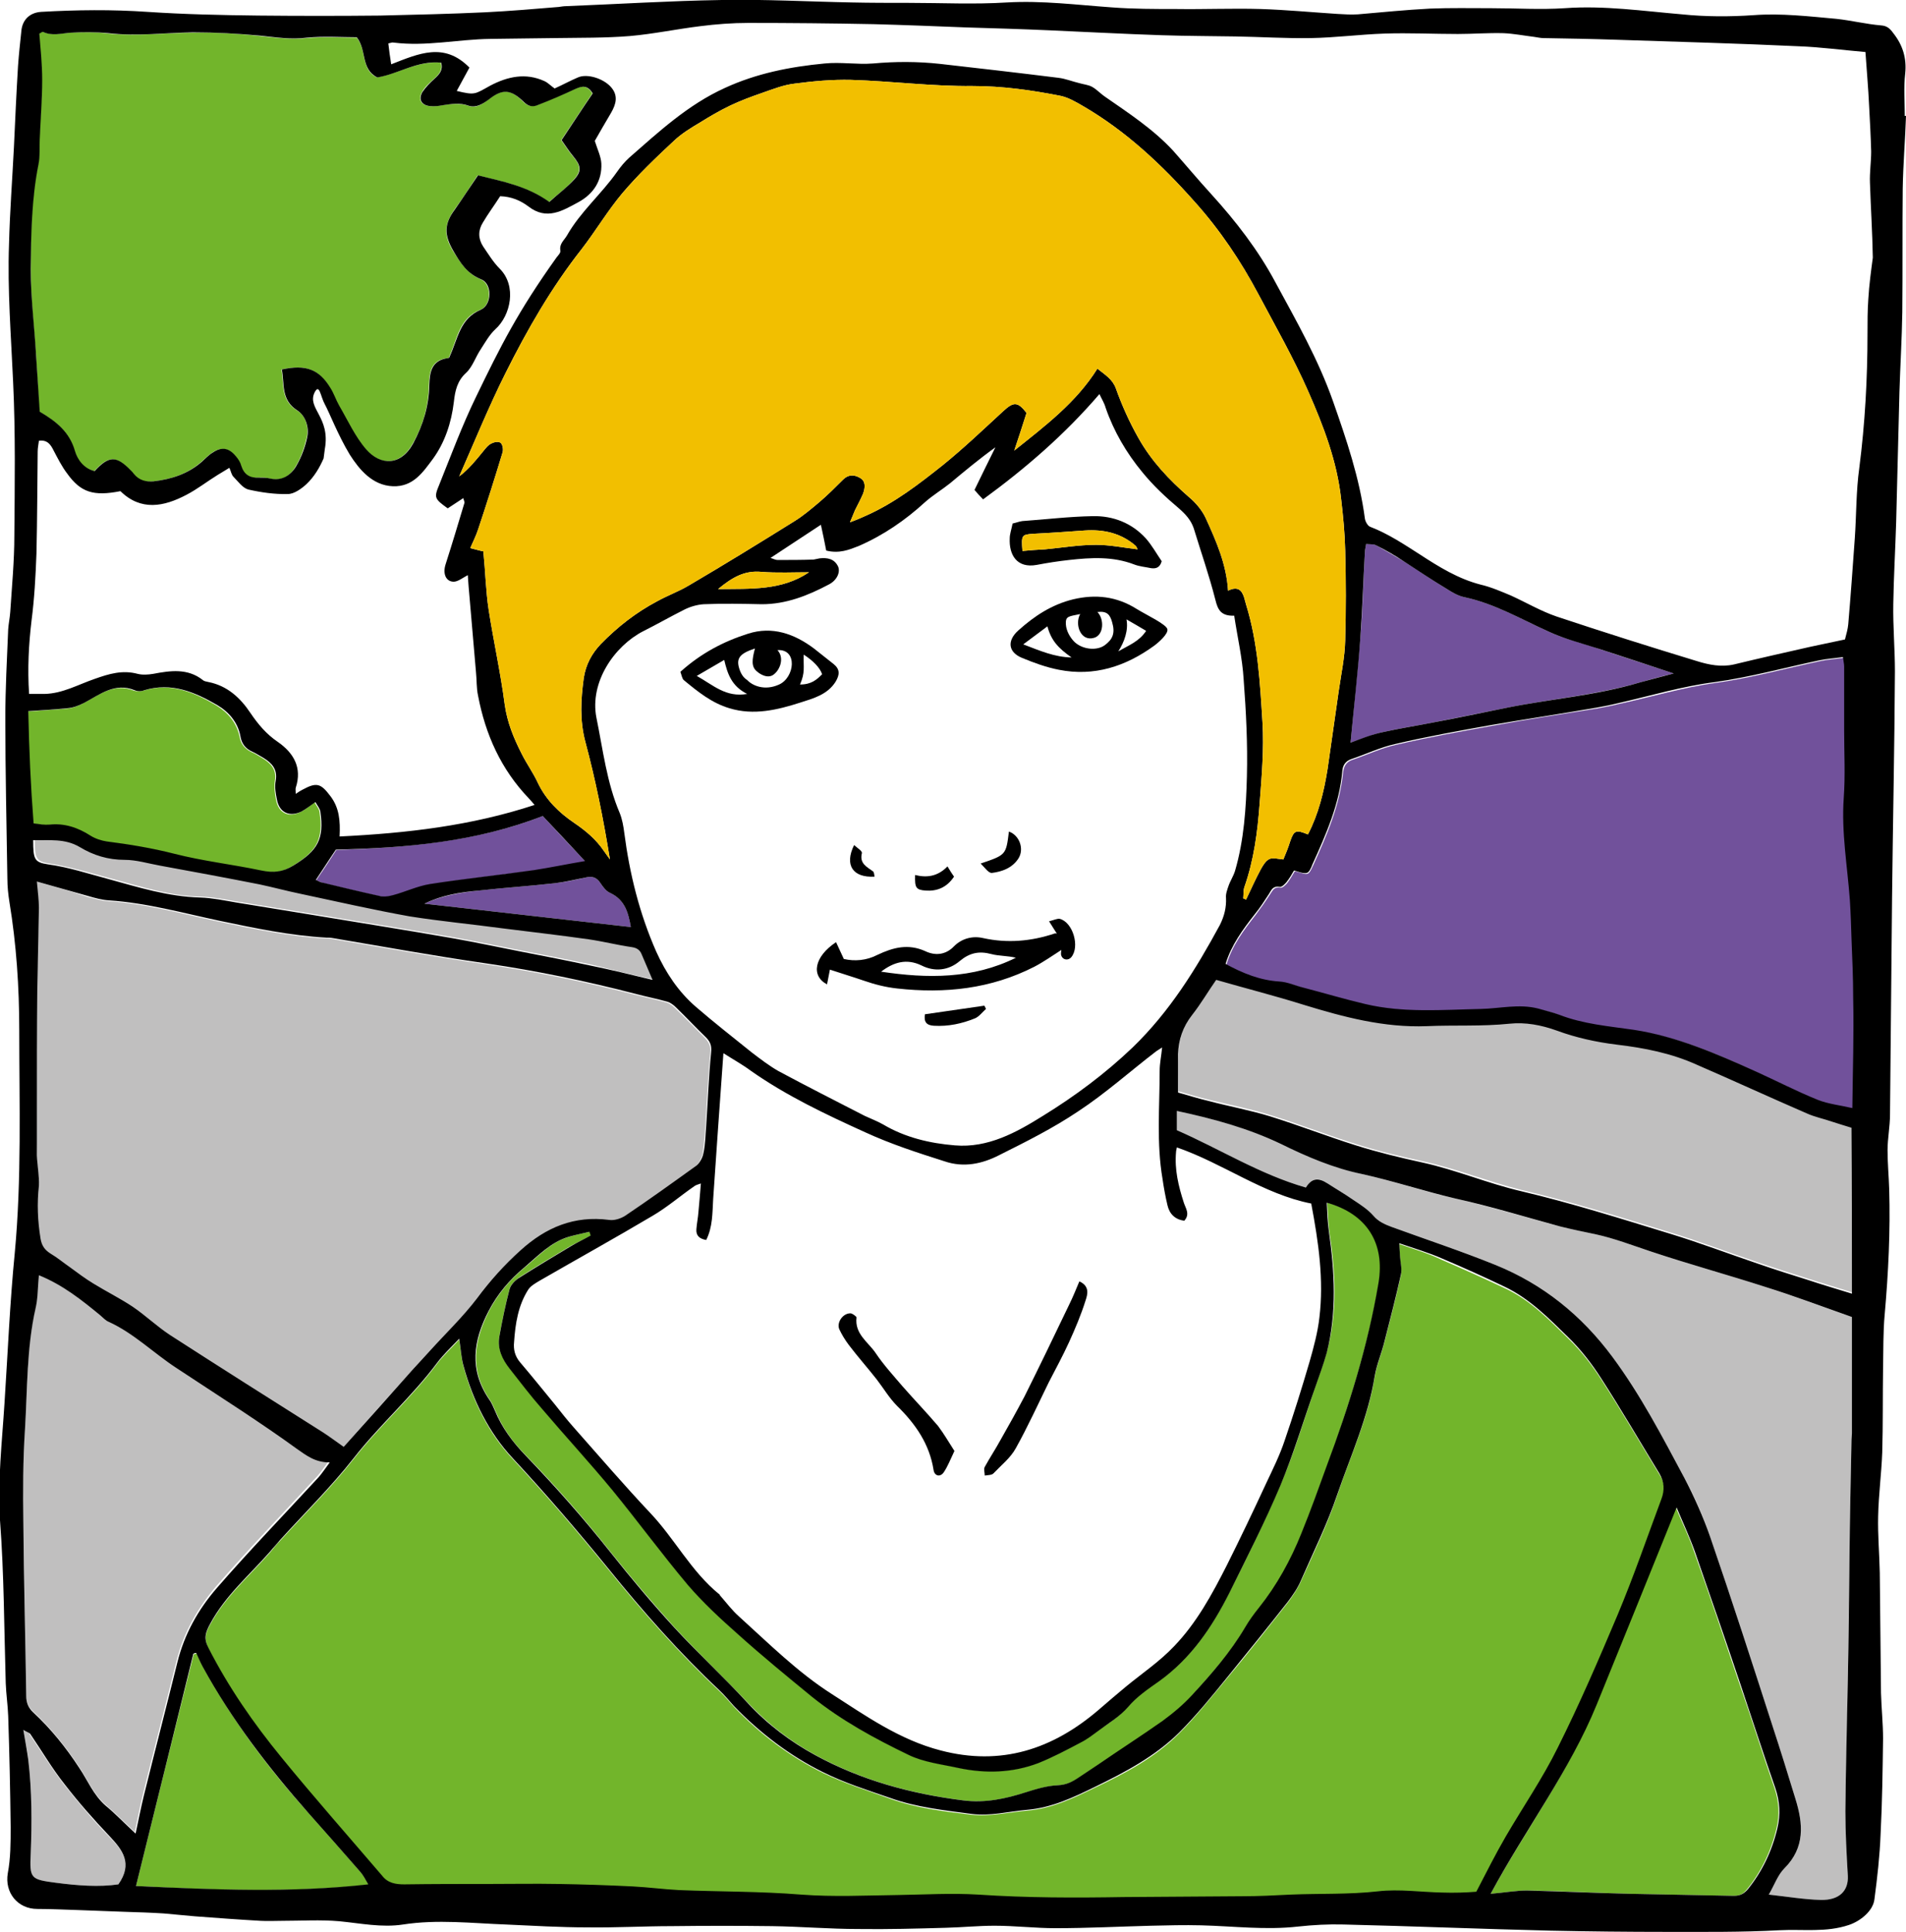 <?xml version="1.0" encoding="utf-8"?>
<!-- Generator: Adobe Illustrator 19.1.0, SVG Export Plug-In . SVG Version: 6.00 Build 0)  -->
<svg version="1.1" id="Calque_1" xmlns="http://www.w3.org/2000/svg" xmlns:xlink="http://www.w3.org/1999/xlink" x="0px" y="0px"
	 viewBox="0 0 465.3 471.6" style="enable-background:new 0 0 465.3 471.6;" xml:space="preserve">
<style type="text/css">
	.st0{fill:#72B52B;}
	.st1{fill:#71519B;}
	.st2{fill:#C0BFBF;}
	.st3{fill:#EDE5F2;}
	.st4{fill:none;stroke:#72B52B;stroke-width:4;stroke-linecap:round;stroke-miterlimit:10;}
	.st5{fill:none;stroke:#71519B;stroke-width:4;stroke-linecap:round;stroke-miterlimit:10;}
	.st6{fill:#6EA1C1;}
	.st7{fill:#BFBEBE;}
	.st8{fill:#55358A;}
	.st9{fill:#FFFFFF;}
	.st10{fill:#FFFFFF;stroke:#71519B;stroke-width:3;stroke-miterlimit:10;}
	.st11{fill:#FFFFFF;stroke:#72B52B;stroke-width:3;stroke-miterlimit:10;}
	.st12{fill:none;stroke:#FFFFFF;stroke-width:3;stroke-miterlimit:10;}
	.st13{fill:#F2BF00;}
</style>
<g>
	<g>
		<path d="M204.1,230c0.6,1.3,1.2,2.6,1.9,4.1c2.6,0.6,5.5,0.4,8.2-1c3.8-1.8,7.5-2.8,11.7-0.9c2.3,1.1,4.9,1,7-1.2
			c1.9-1.9,4.5-2.6,7.1-2c5.9,1.3,11.7,0.8,17.4-1.1c0.2-0.1,0.5,0,0.6,0c-0.5-0.8-1.1-1.7-1.9-3c1.2-0.3,2-0.7,2.6-0.6
			c3.2,0.8,5,6.8,2.8,9.4c-0.7,0.8-2,0.7-2.4-0.4c-0.2-0.5,0-1.1,0-1.4c-2.2,1.4-4.3,2.9-6.6,4.1c-10.6,5.4-21.8,6.6-33.5,5.3
			c-2.8-0.3-5.5-1-8.1-1.9c-2.6-0.9-5.3-1.7-8.3-2.7c-0.2,1.2-0.5,2.4-0.7,3.6C197.9,238.2,198.8,233.5,204.1,230z M215.1,237.2
			c11.3,1.7,22.4,1.8,32.9-3.4c-2-0.5-4.1-0.4-6-0.9c-3-0.8-5.3-0.3-7.7,1.7c-2.7,2.3-6.1,2.7-9.3,1.1
			C221.3,233.9,218.1,234.9,215.1,237.2z"/>
		<path d="M247.2,127.8c0.9-0.2,1.6-0.5,2.4-0.6c5.7-0.4,11.4-1.1,17.2-1.2c5-0.1,9.5,1.7,12.9,5.4c1.5,1.7,2.6,3.7,3.9,5.6
			c-0.4,1.4-1.2,1.9-2.6,1.7c-1.4-0.3-2.8-0.4-4.1-0.9c-5.2-2-10.5-1.7-15.9-1.1c-2.7,0.3-5.3,0.7-7.9,1.2c-4.9,0.9-6.8-2.5-6.6-6.5
			C246.5,130.4,246.9,129.3,247.2,127.8z M249.6,134.5c2-0.2,3.7-0.3,5.5-0.4c4.2-0.4,8.3-1.1,12.5-1.1c3.3,0,6.7,0.7,10.1,1.1
			c-0.1-0.2-0.2-0.6-0.5-0.9c-3.6-3.1-7.8-4-12.4-3.7c-4.2,0.3-8.4,0.6-12.5,0.8C249.4,130.5,249.3,130.6,249.6,134.5z"/>
		<path d="M240.7,246.3c-0.9,0.8-1.7,1.9-2.7,2.3c-3.2,1.3-6.5,2-10,1.8c-1.8-0.1-2.5-0.9-2.2-2.8c4.8-0.7,9.6-1.4,14.5-2.1
			C240.4,245.7,240.6,246,240.7,246.3z"/>
		<path d="M239.4,210.8c6.2-2.1,6.2-2.1,6.9-7.8c2.6,0.9,3.8,4.3,2.3,6.6c-1.5,2.3-4,3.2-6.5,3.5
			C241.3,213.1,240.5,211.9,239.4,210.8z"/>
		<path d="M223.4,213.6c2.8,0.7,5.5,0.4,7.9-2.1c0.6,1,1.1,1.8,1.6,2.5c-1.8,2.7-4.2,3.6-7,3.4C223.6,217.2,223.3,216.7,223.4,213.6
			z"/>
		<path d="M213.5,214c-5.3,0.3-7.4-2.8-5-7.7c0.8,0.7,2.1,1.5,1.9,2c-0.6,2.5,1.2,3.3,2.7,4.4C213.4,212.9,213.4,213.5,213.5,214z"
			/>
		<g>
			<path class="st0" d="M341.6,303.7c0.1,1.5,0.1,2.4,0.2,3.4c0.1,1.4,0.5,2.9,0.2,4.2c-1.2,5.5-2.6,10.9-4,16.3
				c-0.7,2.8-1.9,5.6-2.4,8.5c-1.6,10.2-6,19.5-9.2,29.1c-2.4,7.1-5.7,13.9-8.8,20.8c-0.8,1.8-2,3.6-3.2,5.2
				c-4.8,6.1-9.6,12.2-14.6,18.2c-3.9,4.7-7.7,9.5-12,13.8c-5.8,5.8-13.1,9.7-20.5,13.2c-5.3,2.6-10.6,5.1-16.5,5.6
				c-4.6,0.4-9,1.5-13.7,1c-6.7-0.8-13.4-1.6-19.8-3.9c-5.5-2-11.1-3.7-16.4-6.3c-8.1-4-15.4-9.5-21.7-16.1
				c-1.2-1.3-2.3-2.7-3.6-3.9c-9.8-9.2-18.7-19.3-27.1-29.7c-7.5-9.2-15.2-18.2-23.3-26.9c-5.9-6.3-9.7-14-12-22.4
				c-0.6-2.1-0.7-4.3-1.1-6.8c-2,2.2-3.9,3.9-5.4,5.9c-6.2,8.3-14,15.1-20.4,23.3c-5.5,7-11.9,13.3-17.9,19.9
				c-0.9,0.9-1.7,1.9-2.5,2.9c-5,5.7-10.9,10.7-14.6,17.6c-1.2,2.1-1.5,3.6-0.4,5.9c4.9,9.6,11,18.4,17.8,26.7
				c8,9.8,16.4,19.2,24.6,28.9c1.5,1.7,3.3,2.1,5.4,2.1c7,0,14,0,21-0.1c5.5,0,10.9-0.1,16.4,0c6.1,0.1,12.2,0.3,18.3,0.6
				c3.8,0.2,7.6,0.7,11.4,0.9c9.9,0.4,19.9,0.4,29.8,1.1c7.9,0.6,15.8,0.2,23.7,0.1c6.5-0.1,13-0.5,19.5-0.1
				c11.8,0.8,23.6,0.8,35.5,0.6c9.7-0.2,19.3-0.1,29-0.2c3.9,0,7.9-0.2,11.8-0.4c7.1-0.3,14.2,0,21.3-0.8c5.1-0.6,10.4,0.2,15.7,0.3
				c2.9,0.1,5.8,0,8.4,0c2.5-4.8,4.7-9.2,7.2-13.5c4.2-7.3,9-14.2,12.7-21.7c5.3-10.6,10.1-21.5,14.6-32.4
				c3.9-9.3,7.2-18.8,10.7-28.3c0.8-2.1,0.8-4.2-0.5-6.2c-4.7-7.7-9.3-15.6-14.2-23.2c-2.3-3.6-5-7.1-8.1-10.1
				c-4.7-4.6-9.4-9.5-15.5-12.3c-5.1-2.4-10.2-4.7-15.3-6.9C348.8,306,345.4,305,341.6,303.7z"/>
			<path class="st0" d="M87.1,9.2c-3.9,0-8.1-0.3-12.2,0.1C71,9.7,67.3,9.2,63.5,8.8c-5.4-0.6-10.9-0.9-16.4-0.8
				c-6.9,0-13.7,0.9-20.6,0.2C23.3,7.8,20.1,7.8,17,8c-2.2,0.2-4.4,0.7-6.5-0.2C10.3,7.7,10,7.9,9.5,8.2c0.2,3.7,0.7,7.5,0.7,11.3
				c0,4.8-0.4,9.7-0.6,14.5c-0.1,2,0.1,4.1-0.3,6.1c-1.7,8.4-1.8,17-1.8,25.5c0,7,0.8,14,1.3,21c0.3,4.7,0.5,9.4,0.8,13.9
				c4.1,2.4,7.3,4.9,8.6,9.6c0.6,2.2,2.2,4.3,4.8,4.9c3.5-3.8,5.3-3.8,8.8-0.2c0.3,0.3,0.5,0.6,0.8,0.9c1.2,1.6,2.9,2.1,4.8,1.8
				c4.4-0.5,8.4-1.8,11.8-4.8c0.9-0.8,1.7-1.6,2.6-2.2c2.2-1.5,4.1-1.1,5.7,0.9c0.5,0.7,1,1.5,1.3,2.3c0.6,2.2,2.1,3.1,4.3,2.9
				c0.9-0.1,1.8,0,2.7,0.2c3,0.8,5.1-0.7,6.4-3c1.3-2.1,2.1-4.6,2.7-7.1c0.5-2.5-0.3-5.3-2.4-6.5c-4.1-2.6-3.1-6.4-3.8-10
				c5.8-1.3,9.1-0.1,11.8,4.4c0.8,1.4,1.4,3,2.2,4.4c2.1,3.6,3.9,7.6,6.6,10.7c3.4,3.9,8.4,4.2,11.5-1.5c2.5-4.4,3.8-9.1,3.9-14.2
				c0.1-3.3,0.6-6.2,4.7-6.6c0.2,0,0.4-0.3,0.2-0.2c2.1-4.5,2.4-9.5,7.7-11.6c2.7-1.1,2.8-6.2,0.1-7.4c-3.4-1.4-5-4.1-6.8-6.9
				c-2.3-3.8-2.2-6.5,0.3-10.1c2-2.7,3.8-5.5,5.7-8.4c6,1.5,12,2.6,17.4,6.5c2.3-2,4.4-3.5,6.1-5.5c1.9-2.1,1.6-3.5-0.3-5.7
				c-1.1-1.3-2-2.8-2.8-3.9c2.8-4.2,5.2-7.8,7.6-11.4c-1.3-2.1-2.6-1.8-4.2-1.1c-3,1.4-6.1,2.6-9.1,3.9c-1.3,0.5-2.4,0.4-3.5-0.7
				c-3.2-3.2-5.1-3.3-8.6-0.6c-1.5,1.2-3,2.2-4.9,1.5c-2.2-0.7-4.3-0.4-6.4-0.1c-1,0.2-2,0.3-3,0.2c-2.1-0.2-2.9-1.6-1.9-3.4
				c0.7-1.3,1.9-2.3,3-3.3c1.2-1.1,2.1-2.1,1.6-3.9c-5.8-0.5-10.6,2.8-15.6,3.6C88,16.9,89.6,12.4,87.1,9.2z"/>
			<path class="st0" d="M363.9,462.3c3.5-0.3,6.2-0.8,8.9-0.8c8.4,0.1,16.8,0.6,25.1,0.8c8.4,0.2,16.8,0.3,25.3,0.5
				c1.4,0,2.3-0.4,3.2-1.5c3.6-4.4,6-9.5,7.3-15c0.8-3.3,0.6-6.5-0.5-9.8c-2.9-8.3-5.5-16.7-8.4-25c-3.7-11-7.4-22-11.3-32.9
				c-1.2-3.6-2.9-7-4.4-10.6c-6.6,16.3-13,32.3-19.5,48.1C383.2,432.3,372.6,446.3,363.9,462.3z"/>
			<path class="st0" d="M8,201.1c1.6,0.1,2.7,0.4,3.8,0.3c3.7-0.4,7,0.7,10.1,2.7c1.1,0.7,2.6,1.3,3.9,1.4c5.6,0.7,11.1,1.6,16.5,3
				c7,1.8,14.3,2.6,21.3,4.1c2.9,0.6,5.2,0.4,7.8-1.2c5.9-3.6,7.6-6.4,6.6-13.2c-0.1-0.8-0.7-1.4-1.2-2.3c-1.3,0.9-2.3,1.8-3.4,2.3
				c-2.9,1.5-5.4,0.3-6-2.9c-0.3-1.5-0.5-3.1-0.3-4.6c0.5-2.8-0.9-4.3-3-5.6c-0.9-0.5-1.7-1.1-2.7-1.5c-1.6-0.8-2.6-1.9-2.9-3.7
				c-0.7-3.5-2.9-6-5.7-7.7c-5.4-3.2-11.2-5.7-17.8-3.6c-0.7,0.2-1.6,0.2-2.3,0c-4.9-2-8.6,1.1-12.4,3.1c-1.4,0.7-2.7,1.2-4.2,1.3
				c-3.1,0.2-6.2,0.5-9.7,0.7C6.8,183.1,7.2,192.1,8,201.1z"/>
			<path class="st0" d="M33.2,460.4c19.1,1,37.7,1.7,56.8-0.3c-0.7-1.2-1.2-2.2-1.9-3c-4.2-4.8-8.4-9.6-12.6-14.3
				c-9.9-11-18.8-22.8-25.9-35.8c-0.6-1.1-1.1-2.3-1.6-3.4c-0.2,0.1-0.4,0.2-0.7,0.2C42.6,422.4,38,441.1,33.2,460.4z"/>
		</g>
		<path class="st1" d="M450.1,160.6c-2.1,0.3-4,0.4-5.8,0.8c-8.5,1.8-16.8,4.1-25.4,5.3c-8.1,1.1-16,3.5-23.9,5.2
			c-1.6,0.4-3.2,0.7-4.8,1c-8.7,1.4-17.4,2.7-26,4.3c-7.8,1.4-15.6,2.8-23.3,4.6c-3.7,0.8-7.2,2.5-10.8,3.7c-1.4,0.5-2,1.5-2.2,2.9
			c-0.8,8.2-4,15.5-7.3,22.8c-0.4,0.8-0.8,1.9-1.4,2.1c-0.9,0.2-1.9-0.4-3.1-0.6c-0.6,0.9-1.1,1.9-1.8,2.8c-0.4,0.5-1.2,1.3-1.7,1.2
			c-1.6-0.3-1.9,0.7-2.6,1.7c-1.1,1.7-2.3,3.4-3.5,5c-2.9,3.7-5.7,7.4-7.1,12.1c4.2,2.3,8.4,4.1,13.1,4.3c2,0.1,4,0.9,5.9,1.5
			c5,1.3,10,2.8,15.1,4c9.3,2.1,18.8,1.3,28.2,1.2c4.7-0.1,9.3-1.3,14-0.1c1.7,0.4,3.5,0.8,5.1,1.5c5.9,2.3,12.1,2.8,18.3,3.7
			c10.4,1.5,20.1,5.7,29.6,10.1c5.1,2.3,10.1,4.9,15.3,7c2.5,1,5.3,1.3,8.4,2c0.2-9.2,0.4-17.9,0.5-26.7c0-4.7-0.2-9.4-0.4-14.2
			c-0.1-3.2-0.2-6.4-0.4-9.6c-0.5-8.3-2.1-16.6-1.5-25c0.4-5.5,0.1-11,0.1-16.5c0-5.2,0-10.4,0-15.6
			C450.4,162.2,450.2,161.5,450.1,160.6z"/>
		<path class="st2" d="M452.1,275c-1.7-0.5-3.2-1-4.8-1.5c-2-0.6-4.2-1.1-6.1-2c-9-3.9-17.9-8-26.9-11.9c-6.3-2.7-12.8-4-19.6-4.9
			c-4.9-0.6-9.8-1.7-14.5-3.4c-3.9-1.4-7.7-2.1-11.6-1.7c-6.7,0.7-13.5,0.4-20.2,0.6c-10.4,0.4-20.2-2.2-30-5.2
			c-7-2.1-14.1-4-21.4-6.1c-1.9,2.8-3.8,5.8-5.9,8.6c-2.2,2.8-3.3,6-3.4,9.5c-0.1,3,0,6.1,0,9.4c2.5,0.7,5,1.5,7.6,2.1
			c4.9,1.2,10,2.2,14.8,3.7c7.1,2.2,13.9,4.9,21,7.1c5.3,1.7,10.8,3,16.3,4.2c8.2,1.8,16,5,24.1,7c12.3,2.9,24.3,6.7,36.4,10.4
			c7.2,2.2,14.2,4.9,21.4,7.3c4.1,1.4,8.2,2.7,12.3,4c3.4,1.1,6.8,2.1,10.6,3.3C452.1,301.9,452.1,288.6,452.1,275z"/>
		<path class="st1" d="M329.7,181.3c2.4-0.8,5.2-2,8-2.6c3.9-0.9,8-1.5,12-2.3c6-1.2,12-2.4,18-3.6c10.8-2.2,21.9-3.1,32.6-6.2
			c2.5-0.7,5-1.4,8.3-2.2c-6.6-2.2-12.4-4-18.2-6c-4.1-1.4-8.4-2.4-12.3-4.2c-6.7-3-13.1-6.8-20.5-8.4c-1.6-0.3-3.1-1.2-4.5-2.1
			c-3.5-2.1-6.8-4.4-10.3-6.6c-2.3-1.4-4.6-2.7-6.9-4c-0.6-0.3-1.4-0.2-2.4-0.3c-0.1,0.8-0.3,1.4-0.3,2c-0.4,6.9-0.5,13.9-1.1,20.8
			C331.4,164.1,330.5,172.7,329.7,181.3z"/>
		<path class="st1" d="M132.5,199.2c-16.5,6.4-33.5,7.7-50.4,8.3c-1.6,2.5-3.2,4.9-4.9,7.4c0.6,0.2,1.2,0.5,1.8,0.7
			c4.6,1.1,9.1,2.2,13.7,3.2c1.1,0.2,2.3,0.1,3.4-0.2c3-0.8,6-2.2,9-2.7c8.4-1.3,16.9-2.3,25.4-3.4c3.9-0.5,7.7-1.3,12.4-2.2
			C139,206.2,135.7,202.7,132.5,199.2z"/>
		<path class="st1" d="M154,226.3c-0.6-3.4-1.4-6.6-5-8.3c-1-0.4-1.8-1.5-2.4-2.4c-0.9-1.4-2-1.8-3.6-1.4c-2.5,0.6-5,1.1-7.5,1.4
			c-6.2,0.7-12.4,1.1-18.6,1.8c-4.5,0.5-9,1.2-13.3,3.2C120.3,222.5,137.1,224.4,154,226.3z"/>
		<g>
			<path class="st2" d="M8.9,215.2c0.2,2.4,0.6,4.4,0.5,6.4C9.4,228.3,9.1,235,9,241.8c-0.1,9.7,0,19.4-0.1,29.1
				c0,3.7,0,7.4,0.1,11.1c0,2.5,0.6,5.1,0.3,7.6c-0.5,4.4-0.3,8.6,0.4,13c0.3,1.7,1,2.8,2.4,3.6c1.6,1,3.1,2.2,4.7,3.3
				c2,1.4,3.9,2.8,5.9,4.1c3.1,1.9,6.5,3.5,9.5,5.6c3.2,2.1,5.9,4.8,9.1,6.9c12.4,8,25,15.8,37.4,23.8c1.8,1.1,3.5,2.4,5,3.5
				c5.6-6.3,11.2-12.5,16.7-18.7c1.4-1.6,2.9-3.2,4.4-4.8c3.8-4.2,8.1-8.1,11.4-12.7c3.2-4.3,6.8-8.2,10.7-11.8
				c6.2-5.6,13.1-8.5,21.6-7.4c1.3,0.2,2.9-0.3,3.9-1c5.8-3.9,11.6-8,17.2-12.1c0.9-0.7,1.6-2,1.9-3.1c0.4-2.2,0.5-4.5,0.7-6.8
				c0.4-6,0.6-12,1.2-17.9c0.2-1.7-0.3-2.6-1.3-3.7c-2.4-2.4-4.8-4.9-7.3-7.3c-0.6-0.6-1.4-1.2-2.2-1.4c-2.6-0.7-5.2-1.3-7.7-1.9
				c-12-3.1-24.1-5.6-36.3-7.4c-12.6-1.8-25.1-4.1-37.6-6.2c-0.5-0.1-1-0.1-1.5-0.1c-8.8-0.5-17.4-2.3-26-4.1
				c-9-1.9-17.8-4.4-27.1-5c-1.8-0.1-3.5-0.7-5.2-1.1C17.4,217.6,13.5,216.5,8.9,215.2z"/>
			<path class="st2" d="M452.1,321.5c-7.1-2.5-14-5-21-7.3c-9.3-3-18.8-5.6-28.1-8.7c-4.5-1.5-8.8-3.2-13.5-4.2
				c-2.9-0.6-5.8-1.2-8.6-1.9c-8.5-2.2-16.9-4.8-25.5-6.8c-7.7-1.7-15.2-4.3-22.9-6c-6.8-1.5-13.4-4.3-19.7-7.3
				c-8.1-4-16.6-6.2-25.5-8.1c0,1.6,0,2.9,0,4.7c10.5,4.7,20.3,10.8,31.5,14c1.4-2.3,3-2.6,5.3-1c2,1.3,4.1,2.5,6.1,3.9
				c1.8,1.2,3.6,2.4,5.1,4c1.3,1.4,2.8,2.1,4.4,2.7c8.5,3.1,17.1,5.9,25.4,9.3c11.6,4.7,21,12.3,28.5,22.4
				c6.9,9.3,12.2,19.5,17.6,29.6c2.5,4.6,4.6,9.4,6.3,14.4c5.3,15.4,10.3,30.9,15.3,46.4c1.9,5.8,3.7,11.7,5.5,17.5
				c1.9,6.1,2.4,11.9-2.7,17c-1.6,1.6-2.4,4-3.8,6.4c4.7,0.5,8.7,1.2,12.7,1.3c4.6,0.1,6.8-2.2,6.6-5.9c-0.3-5.2-0.6-10.5-0.6-15.7
				c0.1-10.7,0.5-21.4,0.6-32.2c0.2-10,0.2-20,0.4-29.9c0.1-9.6,0.3-19.2,0.5-28.7c0-0.5,0.1-1,0.1-1.5
				C452.1,340.5,452.1,331,452.1,321.5z"/>
			<path class="st2" d="M9.5,311.1c-0.3,2.8-0.2,5.4-0.8,8c-2.2,9.8-2,19.7-2.6,29.6c-0.5,7.5-0.5,15.1-0.4,22.6
				c0.1,14.2,0.5,28.4,0.7,42.5c0,1.7,0.5,2.9,1.7,4c4.3,4,7.9,8.6,11.2,13.5c2.1,3.2,3.6,6.8,6.5,9.3c2.3,2,4.4,4.1,7.1,6.6
				c0.7-3.3,1.3-6.3,2-9.2c2.7-10.9,5.5-21.7,8.2-32.6c1.7-6.8,5.2-12.9,9.6-18.1c8-9.2,16.5-18,24.8-27c0.9-1,1.6-2.1,2.8-3.7
				c-3.6,0-5.8-1.7-8-3.3c-4.5-3.2-9-6.2-13.5-9.3c-5.3-3.5-10.6-7-16-10.5c-5.5-3.6-10.3-8.4-16.4-11.2c-0.8-0.4-1.4-1.1-2.1-1.6
				C19.9,317.2,15.3,313.6,9.5,311.1z"/>
			<path class="st2" d="M159.5,239.1c-1-2.4-1.8-4.2-2.6-6.1c-0.5-1.1-1.2-1.7-2.5-1.9c-3.5-0.5-7-1.4-10.5-1.9
				c-7.1-1-14.2-1.8-21.2-2.7c-7.5-1-14.9-1.7-22.3-3c-8.9-1.6-17.8-3.6-26.6-5.5c-3.3-0.7-6.6-1.6-10-2.3
				c-8.1-1.6-16.3-3.1-24.4-4.6c-2.9-0.5-5.8-1.4-8.6-1.4c-4,0-7.6-1.1-10.9-3.1c-3.6-2.2-7.5-1.6-11.4-1.7c0,4.7,0.3,5.4,3.6,5.9
				c5.1,0.8,9.9,2.3,14.8,3.6c7.4,2,14.7,4.4,22.4,4.5c2.9,0.1,5.8,0.7,8.7,1.2c6.2,1,12.3,2,18.4,3c11.4,1.9,22.9,3.7,34.3,5.7
				c5.6,1,11.2,2.2,16.9,3.3c5.6,1.1,11.3,2.2,16.9,3.4C149.2,236.7,154.2,237.9,159.5,239.1z"/>
			<path class="st2" d="M5.7,422.3c0.5,2.9,1,5.1,1.2,7.3c0.9,7.6,0.9,15.2,0.6,22.9c-0.3,6.1,0,6.3,6.1,7.1
				c5.3,0.7,10.6,1.1,15.3,0.4c3.6-5.1,1-8.3-2.3-11.7c-3.9-4-7.5-8.3-11-12.7c-3-3.9-5.6-8.2-8.4-12.3C7.2,423,6.7,422.9,5.7,422.3
				z"/>
		</g>
		<path class="st0" d="M144.3,301.6c-0.1-0.3-0.2-0.6-0.3-0.9c-1.7,0.4-3.4,0.7-5,1.2c-4.5,1.3-7.5,4.7-10.9,7.5
			c-3.6,3-6.5,6.4-8.7,10.6c-3.7,7.3-4.8,14.4,0.1,21.6c0.6,0.8,1,1.8,1.4,2.7c1.7,4.2,4.3,7.8,7.5,11c7.3,7.5,14.2,15.4,20.7,23.6
			c5,6.3,10.2,12.4,15.6,18.4c5.8,6.3,12,12.2,17.9,18.4c4.9,5.2,10.5,9.5,16.6,12.8c11.2,6.1,23.3,9.4,36,11
			c5.4,0.7,10.3-0.4,15.4-2c2.5-0.8,5.2-1.6,7.8-1.7c2-0.1,3.4-0.8,4.9-1.8c1.7-1.1,3.4-2.3,5.1-3.4c5.2-3.5,10.5-6.8,15.5-10.5
			c2.6-1.8,5.1-3.9,7.2-6.3c4.7-5.2,9.4-10.5,13-16.6c1-1.6,2.1-3.2,3.3-4.7c4.4-5.5,7.8-11.7,10.4-18.2c2.2-5.4,4.1-11,6.2-16.5
			c5.3-14.5,9.9-29.2,12.6-44.5c1.7-9.9-2.9-17.1-12.6-19.7c0.2,2.4,0.2,4.7,0.5,6.9c1.5,9.9,2.1,19.8-0.6,29.6
			c-0.8,2.9-1.9,5.8-2.9,8.7c-2.7,7.9-5.1,16-8.4,23.7c-3.8,8.9-8.1,17.6-12.5,26.3c-4.2,8.3-9.3,16-17.1,21.5
			c-2.7,1.9-5.5,3.8-7.6,6.3c-2.1,2.4-4.6,4-7.1,5.7c-1.4,1.1-2.9,2.1-4.5,3c-3.4,1.8-6.7,3.6-10.3,5c-6.3,2.4-12.9,2.6-19.5,1.2
			c-4.1-0.9-8.5-1.4-12.2-3.2c-8.3-4-16.4-8.3-23.6-14.2c-6.1-5-12.2-10.1-18.1-15.3c-4.3-3.8-8.5-7.7-12.2-12
			c-6.3-7.5-12.1-15.4-18.3-23c-5.6-6.8-11.5-13.3-17.3-20c-2.7-3.2-5.3-6.5-7.9-9.8c-1.8-2.3-3-4.8-2.5-7.8
			c0.7-3.9,1.5-7.8,2.5-11.6c0.3-1.1,1.4-2.1,2.4-2.8c4.2-2.7,8.4-5.2,12.6-7.7C141,303.3,142.7,302.4,144.3,301.6z"/>
		<g>
			<path d="M465.3,28.3c-0.1,0-0.2,0-0.3,0c0-3.4-0.3-6.9,0.1-10.3c0.4-3.8-0.6-7-2.9-9.9c-0.8-1.1-1.5-1.8-3-1.9
				c-3.6-0.3-7.2-1.2-10.9-1.6c-6.7-0.6-13.4-1.4-20.2-0.9c-5.8,0.4-11.7,0.4-17.5-0.2C401.1,2.7,391.6,1.3,382,2c-6,0.4-12,0-18,0
				c-5,0-10-0.1-14.9,0.1c-5.9,0.3-11.7,0.9-17.6,1.4c-1.7,0.1-3.3,0-5-0.1c-6.2-0.4-12.5-1-18.7-1.2c-6.9-0.2-13.8,0.1-20.7,0
				c-5.2,0-10.5,0-15.7-0.4c-8.5-0.6-17-1.7-25.6-1.2c-8,0.5-16,0.1-24,0.1c-4.6,0-9.2,0-13.8-0.1c-10.6-0.2-21.2-0.8-31.8-0.6
				c-12.6,0.2-25.3,1-37.9,1.5c-0.6,0-1.3,0.1-1.9,0.2c-6,0.5-11.9,1-17.9,1.3c-8.5,0.4-17.1,0.6-25.7,0.8C83,3.9,73,3.9,63.1,3.8
				C54.1,3.7,45,3.5,36,2.9c-8.7-0.6-17.3-0.5-26,0c-2.8,0.2-4.6,2-4.8,4.8c-0.3,2.8-0.6,5.6-0.8,8.4c-0.4,6.6-0.7,13.2-1,19.8
				c-0.4,7.9-1,15.8-1.2,23.7C1.8,70.8,2.7,82,3.2,93.2c0.6,12.5,0.4,25.1,0.3,37.6c0,6.2-0.6,12.4-1,18.6c-0.1,1.4-0.4,2.8-0.5,4.2
				c-0.3,7.3-0.7,14.5-0.7,21.8c0,13,0.3,26.1,0.5,39.1c0,1.9,0.2,3.8,0.5,5.7c1.7,10.3,2.4,20.8,2.4,31.3c0,18.1,0.6,36.3-1.1,54.4
				c-1.2,12.2-1.7,24.4-2.5,36.6c-0.6,9.5-1.7,19-1.1,28.6C1,384.3,1,397.6,1.4,410.9c0.1,2.7,0.5,5.3,0.6,8
				c0.3,9,0.5,18.1,0.6,27.1c0,3.8,0,7.6-0.7,11.3c-0.8,4.7,2.4,8.7,7.2,8.7c3.6,0,7.1,0.2,10.7,0.3c3.6,0.1,7.1,0.3,10.7,0.4
				c3.2,0.1,6.4,0.2,9.5,0.4c2.5,0.2,5,0.5,7.6,0.7c5.3,0.4,10.7,0.8,16,1.1c1.8,0.1,3.6,0,5.4,0c4.6,0,9.2-0.3,13.8,0.1
				c5.2,0.5,10.4,1.6,15.6,0.8c8.4-1.3,16.8-0.3,25.1,0c6.6,0.3,13.3,0.7,19.9,0.7c6.9,0.1,13.8-0.3,20.6-0.3
				c8.2-0.1,16.3-0.1,24.5,0c7,0.1,14,0.7,21.1,0.7c7.1,0.1,14.2-0.1,21.3-0.3c4-0.1,7.9-0.5,11.9-0.5c5,0,9.9,0.6,14.9,0.6
				c7.8,0,15.5-0.4,23.3-0.6c4.1-0.1,8.1-0.2,12.2-0.1c7.9,0.2,15.8,1.2,23.7,0.3c3.7-0.4,7.4-0.6,11.1-0.5
				c16.9,0.4,33.7,1.1,50.5,1.5c9.4,0.2,18.9,0.3,28.3,0.3c9.2,0,18.4,0.1,27.6-0.4c5.7-0.3,11.4,0.6,17-1.3
				c2.7-0.9,5.9-3.4,6.2-6.3c0.7-5.3,1.3-10.6,1.5-15.9c0.4-7.8,0.5-15.6,0.6-23.3c0-3.7-0.4-7.4-0.5-11.1
				c-0.1-9.8-0.2-19.6-0.3-29.4c-0.1-4.6-0.5-9.2-0.4-13.7c0.1-5.2,0.8-10.4,1-15.6c0.2-6.9,0.1-13.8,0.2-20.7c0.1-4.3,0-8.7,0.4-13
				c0.9-10.2,1.4-20.4,1.1-30.6c-0.1-3.2-0.4-6.4-0.4-9.5c0-2.9,0.6-5.8,0.6-8.8c0.2-17.6,0.3-35.3,0.5-52.9
				c0.2-18.4,0.6-36.8,0.7-55.2c0-5.5-0.5-11-0.4-16.5c0.1-6.6,0.5-13.3,0.7-19.9c0.3-10.6,0.5-21.2,0.8-31.8
				c0.2-6.5,0.6-13,0.7-19.5c0.1-10,0-20.1,0.1-30.1C464.6,40,465.1,34.2,465.3,28.3z M9.4,40.1c0.4-2,0.2-4.1,0.3-6.1
				c0.2-4.8,0.6-9.7,0.6-14.5c0-3.8-0.4-7.6-0.7-11.3c0.5-0.2,0.7-0.5,0.9-0.4c2.2,1,4.3,0.4,6.5,0.2c3.1-0.2,6.4-0.2,9.5,0.1
				C33.4,8.9,40.2,8,47.1,7.9c5.5,0,11,0.3,16.4,0.8c3.8,0.4,7.5,1,11.4,0.5c4.1-0.4,8.4-0.1,12.2-0.1c2.5,3.2,0.9,7.7,5,9.8
				c5.1-0.8,9.8-4.2,15.6-3.6c0.5,1.8-0.4,2.8-1.6,3.9c-1.1,1-2.2,2.1-3,3.3c-1,1.8-0.2,3.2,1.9,3.4c1,0.1,2,0,3-0.2
				c2.1-0.3,4.2-0.7,6.4,0.1c1.8,0.6,3.4-0.4,4.9-1.5c3.4-2.7,5.4-2.5,8.6,0.6c1.1,1.1,2.2,1.3,3.5,0.7c3.1-1.2,6.1-2.5,9.1-3.9
				c1.6-0.7,2.9-1,4.2,1.1c-2.4,3.5-4.8,7.2-7.6,11.4c0.8,1.1,1.7,2.6,2.8,3.9c1.9,2.3,2.2,3.6,0.3,5.7c-1.7,1.9-3.9,3.5-6.1,5.5
				c-5.4-3.9-11.4-5-17.4-6.5c-2,2.9-3.8,5.7-5.7,8.4c-2.6,3.5-2.6,6.2-0.3,10.1c1.7,2.9,3.3,5.5,6.8,6.9c2.7,1.1,2.6,6.2-0.1,7.4
				c-5.2,2.2-5.6,7.1-7.7,11.6c0.2-0.2,0,0.1-0.2,0.2c-4.1,0.5-4.6,3.3-4.7,6.6c-0.1,5.1-1.5,9.7-3.9,14.2
				c-3.1,5.7-8.1,5.4-11.5,1.5c-2.7-3.1-4.5-7.1-6.6-10.7c-0.8-1.4-1.3-3-2.2-4.4c-2.7-4.4-5.9-5.7-11.8-4.4c0.7,3.5-0.3,7.4,3.8,10
				c2,1.3,2.9,4.1,2.4,6.5c-0.5,2.4-1.4,4.9-2.7,7.1c-1.3,2.2-3.5,3.7-6.4,3c-0.9-0.2-1.8-0.2-2.7-0.2c-2.2,0.1-3.6-0.7-4.3-2.9
				c-0.2-0.8-0.7-1.6-1.3-2.3c-1.7-2.1-3.5-2.4-5.7-0.9c-1,0.6-1.8,1.5-2.6,2.2c-3.4,3-7.5,4.3-11.8,4.8c-1.9,0.2-3.6-0.3-4.8-1.8
				c-0.2-0.3-0.5-0.6-0.8-0.9c-3.5-3.6-5.3-3.6-8.8,0.2c-2.6-0.6-4.2-2.8-4.8-4.9c-1.3-4.6-4.5-7.2-8.6-9.6
				C9.4,96,9.1,91.3,8.8,86.6c-0.4-7-1.3-14-1.3-21C7.6,57.1,7.7,48.6,9.4,40.1z M16.3,172.9c1.5-0.1,2.8-0.6,4.2-1.3
				c3.8-2,7.5-5.1,12.4-3.1c0.7,0.3,1.6,0.3,2.3,0c6.6-2,12.3,0.4,17.8,3.6c2.9,1.7,5.1,4.3,5.7,7.7c0.3,1.8,1.3,3,2.9,3.7
				c0.9,0.4,1.8,1,2.7,1.5c2.1,1.3,3.5,2.8,3,5.6c-0.3,1.5,0,3.1,0.3,4.6c0.6,3.2,3.1,4.3,6,2.9c1.1-0.6,2.1-1.4,3.4-2.3
				c0.5,0.9,1.1,1.6,1.2,2.3c1,6.8-0.7,9.6-6.6,13.2c-2.6,1.6-4.9,1.8-7.8,1.2c-7.1-1.5-14.3-2.3-21.3-4.1c-5.5-1.4-11-2.3-16.5-3
				c-1.3-0.2-2.8-0.7-3.9-1.4c-3.1-2-6.4-3.1-10.1-2.7c-1.1,0.1-2.3-0.1-3.8-0.3c-0.7-9-1.1-18-1.3-27.4
				C10.1,173.4,13.2,173.2,16.3,172.9z M122.2,108.1c-0.5-0.4-1.6-0.2-2.3,0.2c-0.7,0.3-1.3,1.1-1.8,1.7c-1.8,2.2-3.6,4.5-6,6.3
				c3.7-8.4,7.2-17,11.3-25.2c5.3-10.6,11.2-20.9,18.6-30.3c3.4-4.4,6.3-9.3,9.9-13.6c3.9-4.6,8.2-8.7,12.6-12.8
				c1.9-1.8,4.2-3.2,6.4-4.5c2.4-1.5,4.8-2.9,7.3-4.1c2.5-1.2,5.2-2.2,7.8-3.1c2.6-0.9,5.3-2,8.1-2.3c4.5-0.6,9.1-1,13.6-0.9
				c9.9,0.3,19.8,1.6,29.7,1.5c7.3,0,14.4,1,21.5,2.4c1.9,0.4,3.8,1.5,5.5,2.5c10.5,6.1,19.2,14.3,27.2,23.3
				c6.2,6.9,11.3,14.5,15.6,22.6c4.2,7.9,8.6,15.6,12.2,23.8c3.7,8.4,7,17,8,26.2c0.5,4.2,0.9,8.4,1,12.6c0.2,7.3,0.2,14.6,0,21.9
				c-0.1,4.2-1,8.3-1.6,12.5c-0.9,6.3-1.8,12.6-2.7,18.9c-0.9,5.6-2.2,11-4.8,16c-2.9-1.2-3.4-1-4.3,1.6c-0.5,1.6-1.1,3.1-1.7,4.5
				c-1.3-0.1-2.5-0.5-3.4-0.1c-0.9,0.4-1.6,1.6-2.1,2.5c-1.3,2.4-2.4,4.9-3.6,7.4c-0.2-0.1-0.5-0.2-0.7-0.3c0.1-0.9,0-2,0.3-2.8
				c2.3-6.6,3.2-13.4,3.7-20.3c0.5-6.6,1.1-13.3,0.7-19.9c-0.6-9.6-1.1-19.3-4-28.7c-0.2-0.6-0.3-1.2-0.5-1.8
				c-0.6-1.9-1.7-2.7-3.9-1.6c-0.4-6.5-2.9-12.1-5.4-17.6c-0.9-2-2.5-3.9-4.2-5.3c-4.8-4.2-9.1-8.7-12.3-14.4
				c-2.2-3.9-4-7.9-5.5-12.1c-0.8-2.2-2.6-3.3-4.5-4.8c-5.2,8.3-12.8,14-20.3,20c1-3,2-6,3-9.2c-2.1-2.7-3.1-2.8-5.6-0.5
				c-4.9,4.5-9.7,9.1-14.9,13.3c-5.8,4.6-11.6,9.1-18.5,12.2c-1.1,0.5-2.2,1-4.1,1.7c0.6-1.4,0.9-2.2,1.2-2.9c0.7-1.4,1.4-2.7,2-4.1
				c0.5-1.4,0.7-3-0.7-3.8c-1.3-0.8-2.8-1-4.2,0.4c-1.9,1.9-3.8,3.8-5.8,5.5c-1.9,1.6-3.9,3.3-6,4.6c-8.5,5.3-17.1,10.6-25.8,15.7
				c-2.5,1.5-5.3,2.5-7.8,3.9c-5.1,2.7-9.6,6.2-13.7,10.4c-2.2,2.3-3.7,5-4.2,8.4c-0.7,5.2-1,10.2,0.4,15.5c2.5,9.3,4.4,18.8,6,28.7
				c-0.5-0.7-1-1.4-1.5-2.1c-1.9-2.8-4.4-4.9-7.2-6.8c-3.7-2.5-6.9-5.6-8.9-9.8c-1.1-2.4-2.7-4.6-3.9-7c-2-3.9-3.6-7.8-4.2-12.2
				c-1-7.7-2.7-15.3-3.9-23c-0.7-4.6-0.8-9.3-1.3-14.3c-0.6-0.1-1.6-0.4-3.2-0.8c0.7-1.6,1.4-3,1.9-4.5c2.1-6.3,4.1-12.6,6-18.9
				C122.9,109.7,122.7,108.5,122.2,108.1z M324.4,300.5c-0.3-2.2-0.4-4.5-0.5-6.9c9.7,2.7,14.3,9.8,12.6,19.7
				c-2.6,15.3-7.2,30-12.6,44.5c-2,5.5-4,11.1-6.2,16.5c-2.6,6.5-6,12.7-10.4,18.2c-1.2,1.5-2.3,3-3.3,4.7
				c-3.6,6.1-8.2,11.4-13,16.6c-2.1,2.3-4.6,4.4-7.2,6.3c-5.1,3.6-10.4,7-15.5,10.5c-1.7,1.1-3.4,2.3-5.1,3.4
				c-1.5,1-2.9,1.7-4.9,1.8c-2.6,0.1-5.3,0.9-7.8,1.7c-5,1.6-10,2.7-15.4,2c-12.7-1.6-24.8-4.9-36-11c-6.1-3.3-11.8-7.6-16.6-12.8
				c-5.8-6.3-12.1-12.1-17.9-18.4c-5.4-5.9-10.6-12.1-15.6-18.4c-6.5-8.2-13.4-16-20.7-23.6c-3.1-3.2-5.8-6.8-7.5-11
				c-0.4-0.9-0.8-1.9-1.4-2.7c-4.9-7.2-3.9-14.3-0.1-21.6c2.2-4.2,5.1-7.6,8.7-10.6c3.4-2.9,6.5-6.2,10.9-7.5c1.7-0.5,3.4-0.8,5-1.2
				c0.1,0.3,0.2,0.6,0.3,0.9c-1.6,0.9-3.3,1.7-4.8,2.6c-4.2,2.5-8.5,5.1-12.6,7.7c-1,0.6-2.1,1.7-2.4,2.8c-1,3.8-1.8,7.7-2.5,11.6
				c-0.5,3,0.7,5.5,2.5,7.8c2.6,3.3,5.1,6.6,7.9,9.8c5.7,6.7,11.7,13.2,17.3,20c6.2,7.6,12,15.5,18.3,23c3.7,4.3,7.9,8.2,12.2,12
				c5.9,5.3,12,10.3,18.1,15.3c7.2,5.8,15.3,10.2,23.6,14.2c3.7,1.8,8.1,2.3,12.2,3.2c6.6,1.4,13.2,1.2,19.5-1.2
				c3.5-1.4,6.9-3.2,10.3-5c1.6-0.8,3-1.9,4.5-3c2.4-1.8,5-3.3,7.1-5.7c2.1-2.5,4.9-4.4,7.6-6.3c7.8-5.6,12.9-13.2,17.1-21.5
				c4.3-8.7,8.7-17.3,12.5-26.3c3.2-7.7,5.6-15.8,8.4-23.7c1-2.9,2.1-5.8,2.9-8.7C326.4,320.3,325.8,310.4,324.4,300.5z M9,282
				C9,278.3,9,274.6,9,270.9c0-9.7,0-19.4,0.1-29.1c0.1-6.7,0.3-13.4,0.4-20.2c0-2-0.3-4-0.5-6.4c4.6,1.3,8.5,2.4,12.4,3.5
				c1.7,0.5,3.5,1,5.2,1.1c9.2,0.6,18.1,3.1,27.1,5c8.6,1.8,17.2,3.6,26,4.1c0.5,0,1,0,1.5,0.1c12.5,2.1,25,4.4,37.6,6.2
				c12.3,1.8,24.3,4.3,36.3,7.4c2.6,0.7,5.2,1.2,7.7,1.9c0.8,0.2,1.6,0.8,2.2,1.4c2.5,2.4,4.8,4.9,7.3,7.3c1,1,1.5,2,1.3,3.7
				c-0.6,6-0.8,12-1.2,17.9c-0.2,2.3-0.2,4.6-0.7,6.8c-0.2,1.1-1,2.5-1.9,3.1c-5.7,4.1-11.4,8.2-17.2,12.1c-1.1,0.7-2.7,1.2-3.9,1
				c-8.5-1.1-15.4,1.8-21.6,7.4c-4,3.6-7.5,7.5-10.7,11.8c-3.4,4.5-7.6,8.5-11.4,12.7c-1.5,1.6-2.9,3.2-4.4,4.8
				c-5.5,6.2-11,12.4-16.7,18.7c-1.6-1.1-3.3-2.4-5-3.5c-12.5-7.9-25-15.8-37.4-23.8c-3.2-2.1-6-4.8-9.1-6.9c-3-2-6.4-3.7-9.5-5.6
				c-2-1.2-4-2.7-5.9-4.1c-1.6-1.1-3-2.3-4.7-3.3c-1.4-0.9-2.1-1.9-2.4-3.6c-0.7-4.3-0.9-8.6-0.4-13C9.6,287.1,9.1,284.5,9,282z
				 M122.5,226.6c7.1,0.9,14.2,1.7,21.2,2.7c3.5,0.5,7,1.4,10.5,1.9c1.4,0.2,2.1,0.8,2.5,1.9c0.8,1.9,1.6,3.7,2.6,6.1
				c-5.3-1.3-10.3-2.5-15.2-3.5c-5.6-1.2-11.2-2.3-16.9-3.4c-5.6-1.1-11.2-2.3-16.9-3.3c-11.4-2-22.9-3.8-34.3-5.7
				c-6.1-1-12.3-2-18.4-3c-2.9-0.5-5.8-1.1-8.7-1.2c-7.8-0.2-15.1-2.5-22.4-4.5c-4.9-1.3-9.7-2.9-14.8-3.6c-3.3-0.5-3.6-1.2-3.6-5.9
				c3.9,0.1,7.7-0.5,11.4,1.7c3.3,2,6.9,3.1,10.9,3.1c2.9,0,5.8,0.9,8.6,1.4c8.2,1.5,16.3,3,24.4,4.6c3.3,0.7,6.6,1.6,10,2.3
				c8.9,1.9,17.7,3.9,26.6,5.5C107.6,224.9,115.1,225.6,122.5,226.6z M103.6,220.6c4.3-2.1,8.8-2.8,13.3-3.2
				c6.2-0.7,12.4-1.1,18.6-1.8c2.5-0.3,5-0.9,7.5-1.4c1.6-0.4,2.7,0,3.6,1.4c0.6,0.9,1.4,2,2.4,2.4c3.6,1.7,4.4,4.9,5,8.3
				C137.1,224.4,120.3,222.5,103.6,220.6z M322.1,321.6c-0.4,3.6-1.4,7.3-2.4,10.8c-1.9,6.5-3.9,12.9-6.1,19.3
				c-1.2,3.6-2.9,7-4.5,10.4c-3.1,6.7-6.3,13.4-9.6,20c-3.6,7.1-7.4,14.1-12.9,19.8c-3.5,3.7-7.8,6.6-11.7,9.8
				c-2.3,1.9-4.5,3.8-6.7,5.7c-11.2,9.6-23.8,13.8-38.6,9.9c-10-2.6-18.2-8.4-26.6-13.8c-8.3-5.3-15.3-12.3-22.6-18.9
				c-1.7-1.5-3.1-3.4-4.6-5.1c-0.1-0.1-0.1-0.3-0.2-0.3c-6.9-5.6-10.9-13.6-16.9-19.9c-6.4-6.8-12.4-13.8-18.6-20.8
				c-1.6-1.8-3.1-3.7-4.6-5.6c-2.8-3.4-5.6-6.9-8.5-10.3c-1.3-1.5-1.7-3.2-1.5-5c0.3-4.5,1-8.9,3.4-12.7c0.6-1,1.9-1.7,2.9-2.3
				c9.2-5.3,18.4-10.4,27.5-15.8c3.6-2.1,6.8-4.9,10.3-7.3c0.3-0.2,0.6-0.3,1.5-0.6c-0.2,2.6-0.4,4.8-0.6,7
				c-0.1,1.4-0.4,2.8-0.5,4.2c-0.1,1.5,0.7,2.3,2.4,2.6c1.6-3.2,1.5-6.6,1.7-10c0.8-11.7,1.6-23.3,2.5-35.6c2.5,1.6,4.7,2.8,6.7,4.3
				c8.7,6.1,18.2,10.6,27.9,15c6.3,2.9,12.8,5,19.4,7.1c4.7,1.6,9.2,0.6,13.3-1.5c6.6-3.3,13.2-6.6,19.3-10.7
				c6.7-4.4,12.7-9.8,19.1-14.7c0.3-0.2,0.6-0.4,1.4-0.9c-0.2,2.1-0.6,3.9-0.6,5.7c0,8.8-0.8,17.6,0.7,26.4c0.3,2.1,0.7,4.3,1.2,6.4
				c0.5,2.2,1.9,3.5,4.1,3.8c1.5-1.6,0.3-3.1-0.1-4.4c-1.3-4-2.3-8.1-1.9-12.4c0-0.3,0.1-0.5,0.2-1.1c11.3,3.9,21.1,11.4,32.8,13.7
				C321.9,303.3,323.2,312.4,322.1,321.6z M276.5,255.7c-6.7,6.4-14.1,11.9-21.9,16.7c-6.4,4-13.4,7.9-21.5,7.2
				c-6.1-0.5-12.1-1.9-17.5-5.1c-1.4-0.8-3-1.4-4.5-2.1c-7-3.6-14.1-7.2-21-10.9c-2.3-1.3-4.5-3-6.6-4.6c-4.6-3.7-9.2-7.3-13.6-11.1
				c-4.3-3.7-7.4-8.4-9.7-13.5c-4.1-9.3-6.5-19-7.8-29c-0.2-1.6-0.5-3.3-1.1-4.8c-3.2-7.5-4.1-15.5-5.7-23.3
				c-1.7-8.7,4.4-17.5,11.4-21.1c3.4-1.7,6.7-3.6,10.1-5.3c1.4-0.7,3.1-1.2,4.7-1.3c4.7-0.2,9.5-0.1,14.2,0c5.9,0,11.2-2.1,16.3-4.8
				c2-1,2.9-3,2.3-4.4c-0.9-1.9-2.6-2.2-4.5-2c-0.5,0.1-1,0.2-1.5,0.3c-2.9,0.1-5.9,0.1-8.8,0.1c-0.5,0-1-0.3-1.7-0.5
				c4.3-2.8,8.3-5.5,12.3-8.1c0.5,2.2,0.9,4.3,1.3,6.3c3.2,0.8,5.6-0.2,7.9-1.1c6-2.6,11.4-6.3,16.2-10.7c1.9-1.7,4.1-3,6.1-4.6
				c3.6-3,7.2-6,11.1-8.8c-1.7,3.4-3.3,6.7-5.1,10.4c0.6,0.7,1.3,1.5,2.1,2.3c10.4-7.6,19.9-15.8,28.4-25.7c0.6,1.3,1.2,2.2,1.5,3.3
				c2,5.8,5.1,11.1,9,15.8c2.6,3.2,5.7,6.1,8.9,8.8c1.6,1.4,2.9,2.8,3.6,4.8c1.8,5.9,3.8,11.6,5.3,17.5c0.6,2.5,1.4,4,4.6,3.9
				c0.8,5.3,2,10.4,2.3,15.5c0.6,7.9,1,15.8,0.8,23.7c-0.2,7.7-0.7,15.6-2.9,23.1c-0.4,1.3-1.2,2.5-1.6,3.7
				c-0.3,0.9-0.7,1.9-0.6,2.9c0.1,2.3-0.4,4.4-1.5,6.6C292,236.5,285.6,246.9,276.5,255.7z M175.3,143.8c3.5-2.9,6.5-4.6,10.6-4.2
				c3.9,0.3,7.8,0.1,11.6,0.1C190.8,144.2,183.4,143.7,175.3,143.8z M132.5,199.2c3.2,3.4,6.5,6.9,10.3,11
				c-4.7,0.8-8.5,1.6-12.4,2.2c-8.5,1.2-17,2.1-25.4,3.4c-3.1,0.5-6,1.9-9,2.7c-1.1,0.3-2.3,0.5-3.4,0.2c-4.6-1-9.1-2.1-13.7-3.2
				c-0.6-0.1-1.2-0.4-1.8-0.7c1.7-2.5,3.2-4.9,4.9-7.4C99.1,207,116,205.6,132.5,199.2z M28.9,460c-4.7,0.7-10,0.3-15.3-0.4
				c-6.1-0.8-6.4-1-6.1-7.1c0.3-7.7,0.3-15.3-0.6-22.9c-0.3-2.2-0.7-4.4-1.2-7.3c1,0.6,1.5,0.7,1.7,1c2.8,4.1,5.3,8.4,8.4,12.3
				c3.4,4.4,7.1,8.6,11,12.7C29.9,451.6,32.5,454.9,28.9,460z M25.8,440.8c-3-2.6-4.4-6.2-6.5-9.3c-3.2-4.9-6.9-9.5-11.2-13.5
				c-1.2-1.1-1.7-2.4-1.7-4c-0.2-14.2-0.6-28.4-0.7-42.5c-0.1-7.5-0.1-15.1,0.4-22.6c0.6-9.9,0.4-19.9,2.6-29.6
				c0.6-2.6,0.5-5.2,0.8-8c5.9,2.4,10.5,6.1,15,9.8c0.7,0.6,1.3,1.3,2.1,1.6c6.1,2.8,10.9,7.6,16.4,11.2c5.3,3.5,10.7,7,16,10.5
				c4.5,3,9.1,6.1,13.5,9.3c2.3,1.6,4.4,3.3,8,3.3c-1.2,1.6-1.9,2.7-2.8,3.7c-8.3,9-16.8,17.8-24.8,27c-4.5,5.2-7.9,11.2-9.6,18.1
				c-2.7,10.9-5.5,21.7-8.2,32.6c-0.7,2.9-1.3,5.9-2,9.2C30.2,444.9,28.1,442.7,25.8,440.8z M33.2,460.4c4.8-19.3,9.4-38,14-56.7
				c0.2-0.1,0.4-0.2,0.7-0.2c0.5,1.1,1,2.3,1.6,3.4c7.1,13,16.1,24.7,25.9,35.8c4.2,4.7,8.4,9.5,12.6,14.3c0.7,0.8,1.2,1.8,1.9,3
				C71,462.1,52.4,461.3,33.2,460.4z M352.1,462c-5.2-0.1-10.5-0.9-15.7-0.3c-7.1,0.8-14.2,0.5-21.3,0.8c-3.9,0.2-7.9,0.4-11.8,0.4
				c-9.7,0.1-19.3,0.1-29,0.2c-11.8,0.2-23.6,0.2-35.5-0.6c-6.5-0.4-13,0-19.5,0.1c-7.9,0.1-15.8,0.5-23.7-0.1
				c-9.9-0.8-19.9-0.7-29.8-1.1c-3.8-0.2-7.6-0.7-11.4-0.9c-6.1-0.3-12.2-0.5-18.3-0.6c-5.5-0.1-10.9,0-16.4,0c-7,0-14,0-21,0.1
				c-2.1,0-4-0.3-5.4-2.1c-8.2-9.6-16.6-19.1-24.6-28.9c-6.8-8.3-12.9-17.1-17.8-26.7c-1.2-2.3-0.8-3.7,0.4-5.9
				c3.7-6.9,9.6-11.9,14.6-17.6c0.8-1,1.7-1.9,2.5-2.9c6-6.6,12.4-12.9,17.9-19.9c6.4-8.2,14.2-15,20.4-23.3c1.5-2,3.4-3.8,5.4-5.9
				c0.4,2.5,0.5,4.8,1.1,6.8c2.3,8.3,6.1,16.1,12,22.4c8.1,8.7,15.8,17.7,23.3,26.9c8.4,10.4,17.3,20.5,27.1,29.7
				c1.3,1.2,2.4,2.6,3.6,3.9c6.4,6.6,13.6,12.1,21.7,16.1c5.2,2.6,10.9,4.4,16.4,6.3c6.4,2.3,13.1,3,19.8,3.9
				c4.7,0.6,9.1-0.6,13.7-1c5.9-0.5,11.2-3,16.5-5.6c7.4-3.6,14.6-7.4,20.5-13.2c4.3-4.3,8.2-9.1,12-13.8c4.9-6,9.8-12.1,14.6-18.2
				c1.2-1.6,2.4-3.3,3.2-5.2c3-6.9,6.4-13.7,8.8-20.8c3.3-9.6,7.6-19,9.2-29.1c0.5-2.9,1.7-5.6,2.4-8.5c1.4-5.4,2.8-10.9,4-16.3
				c0.3-1.3-0.1-2.8-0.2-4.2c-0.1-1-0.1-2-0.2-3.4c3.8,1.3,7.2,2.3,10.4,3.7c5.2,2.2,10.3,4.5,15.3,6.9c6.1,2.9,10.8,7.7,15.5,12.3
				c3.1,3,5.8,6.5,8.1,10.1c4.9,7.6,9.5,15.5,14.2,23.2c1.2,2,1.3,4.1,0.5,6.2c-3.5,9.4-6.8,19-10.7,28.3
				c-4.6,10.9-9.3,21.8-14.6,32.4c-3.7,7.5-8.5,14.5-12.7,21.7c-2.5,4.3-4.7,8.7-7.2,13.5C357.9,462,355,462.1,352.1,462z
				 M423.2,462.8c-8.4-0.2-16.8-0.3-25.3-0.5c-8.4-0.2-16.8-0.6-25.1-0.8c-2.7,0-5.4,0.5-8.9,0.8c8.7-16.1,19.3-30,25.9-46.2
				c6.5-15.9,12.9-31.8,19.5-48.1c1.5,3.6,3.1,7,4.4,10.6c3.8,10.9,7.6,21.9,11.3,32.9c2.8,8.3,5.5,16.7,8.4,25
				c1.1,3.3,1.3,6.4,0.5,9.8c-1.3,5.5-3.7,10.6-7.3,15C425.6,462.4,424.7,462.8,423.2,462.8z M452.1,349.9c0,0.5-0.1,1-0.1,1.5
				c-0.2,9.6-0.4,19.2-0.5,28.7c-0.1,10-0.2,20-0.4,29.9c-0.2,10.7-0.5,21.4-0.6,32.2c0,5.2,0.3,10.5,0.6,15.7
				c0.2,3.7-2.1,6-6.6,5.9c-4-0.1-8.1-0.8-12.7-1.3c1.4-2.4,2.2-4.8,3.8-6.4c5.1-5.1,4.6-10.9,2.7-17c-1.8-5.9-3.6-11.7-5.5-17.5
				c-5-15.5-10-31-15.3-46.4c-1.7-4.9-3.9-9.8-6.3-14.4c-5.4-10.1-10.7-20.3-17.6-29.6c-7.5-10.1-16.9-17.7-28.5-22.4
				c-8.4-3.4-16.9-6.2-25.4-9.3c-1.6-0.6-3.2-1.3-4.4-2.7c-1.4-1.6-3.3-2.8-5.1-4c-2-1.4-4.1-2.6-6.1-3.9c-2.3-1.5-3.9-1.3-5.3,1
				c-11.2-3.2-21-9.4-31.5-14c0-1.8,0-3.1,0-4.7c8.9,1.9,17.4,4.2,25.5,8.1c6.3,3.1,12.9,5.9,19.7,7.3c7.7,1.7,15.2,4.2,22.9,6
				c8.6,1.9,17,4.5,25.5,6.8c2.8,0.7,5.7,1.3,8.6,1.9c4.6,1,9,2.7,13.5,4.2c9.3,3.1,18.8,5.7,28.1,8.7c7,2.2,13.9,4.8,21,7.3
				C452.1,331,452.1,340.5,452.1,349.9z M452.1,315.8c-3.9-1.2-7.3-2.2-10.6-3.3c-4.1-1.3-8.3-2.6-12.3-4
				c-7.1-2.4-14.2-5.1-21.4-7.3c-12.1-3.7-24.1-7.5-36.4-10.4c-8.2-1.9-15.9-5.2-24.1-7c-5.5-1.2-10.9-2.5-16.3-4.2
				c-7-2.2-13.9-4.9-21-7.1c-4.9-1.5-9.9-2.4-14.8-3.7c-2.6-0.6-5.1-1.4-7.6-2.1c0-3.3,0-6.4,0-9.4c0.1-3.5,1.2-6.7,3.4-9.5
				c2.2-2.8,4-5.9,5.9-8.6c7.3,2.1,14.4,3.9,21.4,6.1c9.8,3,19.6,5.6,30,5.2c6.7-0.3,13.5,0.1,20.2-0.6c3.9-0.4,7.7,0.3,11.6,1.7
				c4.6,1.7,9.6,2.8,14.5,3.4c6.8,0.8,13.4,2.1,19.6,4.9c9,3.9,17.9,8,26.9,11.9c2,0.9,4.1,1.3,6.1,2c1.6,0.5,3.1,1,4.8,1.5
				C452.1,288.6,452.1,301.9,452.1,315.8z M452.2,270.5c-3-0.7-5.9-1-8.4-2c-5.2-2.1-10.2-4.7-15.3-7c-9.5-4.3-19.2-8.5-29.6-10.1
				c-6.2-0.9-12.4-1.4-18.3-3.7c-1.6-0.6-3.4-1-5.1-1.5c-4.7-1.2-9.3,0-14,0.1c-9.4,0.2-18.9,1-28.2-1.2c-5.1-1.2-10.1-2.7-15.1-4
				c-2-0.5-3.9-1.4-5.9-1.5c-4.7-0.3-8.9-2-13.1-4.3c1.4-4.6,4.2-8.4,7.1-12.1c1.3-1.6,2.4-3.3,3.5-5c0.6-1,1-2,2.6-1.7
				c0.5,0.1,1.3-0.7,1.7-1.2c0.7-0.9,1.3-1.9,1.8-2.8c1.1,0.3,2.2,0.8,3.1,0.6c0.6-0.1,1.1-1.3,1.4-2.1c3.3-7.3,6.6-14.7,7.3-22.8
				c0.1-1.3,0.7-2.4,2.2-2.9c3.6-1.2,7.1-2.9,10.8-3.7c7.7-1.8,15.5-3.2,23.3-4.6c8.7-1.5,17.4-2.8,26-4.3c1.6-0.3,3.2-0.6,4.8-1
				c8-1.8,15.9-4.2,23.9-5.2c8.6-1.2,16.9-3.5,25.4-5.3c1.9-0.4,3.8-0.5,5.8-0.8c0.1,0.9,0.3,1.6,0.3,2.3c0,5.2,0,10.4,0,15.6
				c0,5.5,0.3,11-0.1,16.5c-0.6,8.4,0.9,16.7,1.5,25c0.2,3.2,0.3,6.4,0.4,9.6c0.2,4.7,0.4,9.5,0.4,14.2
				C452.6,252.6,452.3,261.3,452.2,270.5z M329.7,181.3c0.8-8.5,1.8-17.1,2.4-25.7c0.5-6.9,0.7-13.9,1.1-20.8c0-0.6,0.2-1.2,0.3-2
				c0.9,0.1,1.8,0,2.4,0.3c2.4,1.2,4.7,2.5,6.9,4c3.4,2.2,6.8,4.5,10.3,6.6c1.4,0.9,2.9,1.8,4.5,2.1c7.4,1.6,13.8,5.4,20.5,8.4
				c3.9,1.8,8.2,2.9,12.3,4.2c5.8,1.9,11.6,3.8,18.2,6c-3.3,0.9-5.8,1.5-8.3,2.2c-10.7,3.2-21.8,4-32.6,6.2c-6,1.2-12,2.5-18,3.6
				c-4,0.8-8,1.4-12,2.3C334.8,179.3,332.1,180.4,329.7,181.3z M456.1,73c-0.2,2.8-0.2,5.6-0.2,8.4c0,11-0.6,21.9-2,32.8
				c-0.8,5.7-0.7,11.5-1.1,17.2c-0.5,7-1,14-1.6,21c-0.1,1.1-0.4,2.2-0.8,3.7c-2.8,0.6-5.6,1.2-8.5,1.8c-6.2,1.4-12.4,2.8-18.6,4.3
				c-3.1,0.7-6.1,0.1-9-0.8c-11.5-3.5-22.9-7.1-34.3-10.9c-3.8-1.3-7.4-3.4-11.1-5.1c-2.4-1-4.9-2.1-7.5-2.7
				c-5.4-1.4-10.1-4.3-14.7-7.3c-3.9-2.5-7.8-5.1-12.2-6.8c-0.6-0.2-1.2-1.3-1.3-2c-1.3-9.9-4.5-19.3-7.8-28.7
				c-3.6-10.2-8.9-19.5-14-28.9c-4.2-7.9-9.7-15-15.7-21.6c-3.2-3.5-6.2-7.1-9.3-10.6c-4.9-5.3-10.9-9.2-16.8-13.3
				c-1-0.7-1.9-1.7-3-2.3c-0.9-0.5-2.1-0.6-3.1-0.9c-1.7-0.4-3.4-1.1-5.1-1.3c-9.6-1.2-19.2-2.3-28.9-3.4
				c-5.5-0.6-10.9-0.6-16.4-0.1c-3.9,0.3-7.9-0.4-11.8,0c-8.4,0.8-16.6,2.4-24.4,6c-9,4.1-16.1,10.7-23.3,17c-1.1,1-2.1,2.2-3,3.5
				c-3.8,5.4-8.9,9.7-12.2,15.5c-0.7,1.2-1.9,2-1.6,3.7c0.1,0.5-0.5,1.1-0.9,1.6c-9.5,13.3-13.7,21.7-19.7,34.1
				c-3.4,7-6.1,14.3-9,21.5c-1.3,3.1-1.1,3.4,2.1,5.7c1.2-0.8,2.4-1.6,3.8-2.5c0.1,0.5,0.3,0.8,0.3,1.1c-1.5,5-3,10-4.6,15
				c-0.8,2.4,0.1,4.4,2.1,4.3c1-0.1,2-0.9,3.3-1.6c0.1,1,0.1,1.9,0.2,2.8c0.6,7,1.2,14,1.8,20.9c0.2,1.9,0.1,3.9,0.5,5.7
				c1.8,9.5,5.6,18,12.4,25.1c0.4,0.4,0.8,0.9,1.4,1.6c-15.5,5.1-31.2,6.9-47.6,7.7c0.2-3.9-0.1-7-2.2-9.8c-2.4-3.2-3.4-3.5-6.9-1.6
				c-0.4,0.2-0.9,0.5-1.6,1c0-0.7-0.1-1.2,0-1.5c1.6-4.9-0.5-8.5-4.4-11.2c-2.8-1.9-4.8-4.3-6.7-7.1c-2.4-3.6-5.6-6.6-10.2-7.5
				c-0.5-0.1-1.1-0.2-1.4-0.5c-3.7-2.9-7.9-2.3-12.1-1.5c-1.2,0.2-2.6,0.3-3.8,0c-3.7-1-7,0-10.4,1.2c-4.1,1.4-7.9,3.6-12.3,3.7
				c-1.2,0-2.4,0-3.8,0c-0.4-6.2-0.1-12,0.6-17.9c0.7-5.4,1-10.9,1.2-16.4c0.2-8.3,0.2-16.6,0.3-24.9c0-0.9,0.2-1.7,0.3-2.6
				c2.1-0.3,2.9,1,3.6,2.4c1,1.9,2,3.9,3.3,5.6c3.3,4.6,6.4,5.6,13,4.3c5,4.9,10.6,3.8,16.1,0.9c2.7-1.4,5.1-3.3,7.7-4.9
				c0.8-0.5,1.7-1,2.8-1.7c0.4,0.9,0.5,1.7,1,2.2c1.1,1.1,2.2,2.7,3.6,3.1c3.1,0.7,6.5,1.2,9.7,1.1c1.5,0,3.3-1.3,4.5-2.4
				c1.9-1.8,3.2-4,4.2-6.3c0.1-0.7,0.2-1.5,0.3-2.3c1.4-7.8-4.4-9.9-2.5-13.8c1.2-2.3,1.4,0.9,2.5,2.9s3.2,7.5,6.1,12.3c0,0,0,0,0,0
				c2.3,3.6,5.5,7.5,10.5,7.7s7.4-3.5,9.8-6.7c2.9-4,4.5-8.8,5.1-13.9c0.3-2.7,0.8-5.1,3-7.1c1.6-1.5,2.3-3.9,3.6-5.8
				c1.1-1.7,2.1-3.5,3.5-4.8c3.8-3.4,5.3-10.6,1.1-14.8c-1.6-1.6-2.8-3.6-4.1-5.5c-1.2-1.9-1.2-3.9,0-5.8c1.3-2.2,2.8-4.2,4.2-6.4
				c2.7,0.1,4.9,1,6.9,2.5c4.5,3.5,8.4,1,12.3-1.1c3.6-2,5.7-5.2,5.5-9.4c-0.1-1.7-0.9-3.3-1.6-5.5c1.1-1.9,2.5-4.4,4-6.9
				c1.2-2.1,1.8-4.2-0.1-6.3c-1.8-2-5.7-3.3-8-2.3c-1.9,0.8-3.7,1.8-5.7,2.7c-0.9-0.6-1.6-1.4-2.5-1.8c-4.6-2.1-9-1.1-13.2,1.1
				c-3.8,2.1-3.7,2.4-8.2,1.3c1-1.8,2-3.7,3.1-5.7c-6.2-6.3-12.4-3.4-19.1-0.8c-0.3-1.8-0.5-3.4-0.7-5.1c0.6-0.1,0.9-0.3,1.3-0.2
				c7.9,1,15.7-0.8,23.6-0.9c5.2-0.1,10.4-0.1,15.7-0.2c6.1-0.1,12.3,0,18.4-0.5c5.7-0.5,11.4-1.7,17.1-2.4
				c3.9-0.5,7.9-0.8,11.8-0.8c10.2,0,20.4,0.1,30.6,0.3c7.5,0.2,15,0.5,22.6,0.8c6.7,0.2,13.5,0.4,20.2,0.7
				c9.2,0.4,18.4,0.9,27.5,1.2c6,0.2,12,0.2,18,0.3c6.1,0.1,12.3,0.5,18.4,0.4c6-0.1,12-0.9,18-1.1c6-0.2,11.9,0.1,17.9,0.1
				c3.7,0,7.4-0.3,11.1-0.2c2.5,0.1,5,0.6,7.5,0.9c0.8,0.1,1.5,0.3,2.3,0.3c5.9,0.1,11.7,0.2,17.6,0.4c14.9,0.5,29.9,0.9,44.8,1.6
				c5.2,0.2,10.4,0.9,16.2,1.4c0.3,4.4,0.7,8.8,0.9,13.2c0.2,3.7,0.4,7.4,0.5,11.1c0,2.5-0.4,5.1-0.3,7.6c0.2,6.1,0.6,12.2,0.7,18.3
				C456.8,65.9,456.3,69.5,456.1,73z"/>
		</g>
		<path class="st13" d="M249.6,134.5c2-0.2,3.7-0.3,5.5-0.4c4.2-0.4,8.3-1.1,12.5-1.1c3.3,0,6.7,0.7,10.1,1.1
			c-0.1-0.2-0.2-0.6-0.5-0.9c-3.6-3.1-7.8-4-12.4-3.7c-4.2,0.3-8.4,0.6-12.5,0.8C249.4,130.5,249.3,130.6,249.6,134.5z"/>
		<path d="M263.5,312.8c2.6,1.2,2,3.2,1.5,4.7c-1.1,3.5-2.5,6.8-4,10.1c-1.5,3.3-3.3,6.6-5,9.9c-2.6,5.3-5.1,10.8-8,16
			c-1.3,2.4-3.6,4.2-5.5,6.2c-0.4,0.4-1.4,0.4-2.1,0.5c0-0.7-0.3-1.6,0-2.1c1.2-2.2,2.6-4.3,3.8-6.5c2-3.5,4-7.1,5.9-10.7
			c3.7-7.4,7.3-14.9,10.9-22.4C261.9,316.7,262.7,314.7,263.5,312.8z"/>
		<path d="M233,354.2c-1,2.1-1.6,3.7-2.6,5.2c-0.9,1.3-2.3,0.9-2.5-0.6c-1-6.3-4.4-11.2-8.9-15.6c-1.9-1.9-3.3-4.3-5-6.5
			c-2.2-2.8-4.6-5.5-6.8-8.4c-0.9-1.2-1.7-2.5-2.3-3.8c-0.7-1.6,0.8-3.9,2.7-3.9c0.5,0,1.5,0.8,1.5,1c-0.5,4,2.8,6,4.6,8.6
			c2,3,4.4,5.6,6.7,8.3c2.8,3.2,5.8,6.3,8.6,9.6C230.5,350.1,231.7,352.2,233,354.2z"/>
		<path d="M277.4,148.6c-4.8-3-9.9-3.6-15.4-2.3c-5.3,1.3-9.5,4.1-13.4,7.6c-2.8,2.5-2.5,5.3,0.9,6.7c2.9,1.2,5.9,2.3,9,2.9
			c8.6,1.7,16.3-0.8,23.3-5.9c1.2-0.9,3.3-2.8,3.2-3.9C285,152.5,279.8,150.1,277.4,148.6z M249.8,157.3c2.4-1.8,4.3-3.2,5.9-4.4
			c0.9,3.4,2.6,5.3,5.9,7.6C257.4,160.4,254,158.9,249.8,157.3z M269.7,157.5c-1.9,1.4-5.4,1.1-7.4-0.8c-1.1-1.1-2-2.7-2.1-4.3
			c-0.1-2,0.6-1.9,3.5-2.5c-1.4,2.5,0.1,6.8,3.4,5.8c2.4-0.7,2.5-4.6,0.8-6.3c2.4-0.3,3.1,0.7,3.6,2.5
			C272.3,154.6,271.6,156.1,269.7,157.5z M273,159c1.5-2.3,2.5-5.2,2-7.8c1.6,0.9,3.1,1.8,4.8,2.8C278.1,156.6,275.6,157.5,273,159z
			"/>
		<path d="M203.5,162.1c-1.6-1.3-3.2-2.5-4.8-3.8c-4.8-3.6-10.2-5.5-16.1-3.6c-6,1.9-11.5,4.8-16.5,9.3c0.3,0.8,0.4,1.6,0.8,2
			c3.4,2.8,6.8,5.6,11.2,6.9c5.9,1.8,11.7,0.4,17.3-1.4c3.1-1,6.6-1.9,8.6-5.1C205,164.7,205.1,163.4,203.5,162.1z M170.1,165
			c2.6-1.5,4.5-2.6,6.7-3.9c0.8,3.4,1.8,6.4,5.6,8.3C177.2,170.3,174.2,167.3,170.1,165z M190.2,167.1c-3.5,1.6-6.5,0.3-7.8-1.1
			c0,0,0,0,0,0c-0.8-0.5-1.4-1.3-1.8-2.4c-1-2.8-0.2-4,3.7-5.3c-0.7,2.7-1,4.5,0.6,5.7c0,0,1.9,1.7,3.6,0.9c1.7-0.9,3.2-4.1,1.3-6.2
			C194.8,158.4,194,165.4,190.2,167.1z M195.3,167.1c1.3-3,0.8-4.1,0.9-7.3c2.2,1.4,4,3.2,4.5,4.8
			C199.4,165.9,198.1,167.1,195.3,167.1z"/>
	</g>
	<path class="st13" d="M122.2,108.1c-0.5-0.4-1.6-0.2-2.3,0.2c-0.7,0.3-1.3,1.1-1.8,1.7c-1.8,2.2-3.6,4.5-6,6.3
		c3.7-8.4,7.2-17,11.3-25.2c5.3-10.6,11.2-20.9,18.6-30.3c3.4-4.4,6.3-9.3,9.9-13.6c3.9-4.6,8.2-8.7,12.6-12.8
		c1.9-1.8,4.2-3.2,6.4-4.5c2.4-1.5,4.8-2.9,7.3-4.1c2.5-1.2,5.2-2.2,7.8-3.1c2.6-0.9,5.3-2,8.1-2.3c4.5-0.6,9.1-1,13.6-0.9
		c9.9,0.3,19.8,1.6,29.7,1.5c7.3,0,14.4,1,21.5,2.4c1.9,0.4,3.8,1.5,5.5,2.5c10.5,6.1,19.2,14.3,27.2,23.3
		c6.2,6.9,11.3,14.5,15.6,22.6c4.2,7.9,8.6,15.6,12.2,23.8c3.7,8.4,7,17,8,26.2c0.5,4.2,0.9,8.4,1,12.6c0.2,7.3,0.2,14.6,0,21.9
		c-0.1,4.2-1,8.3-1.6,12.5c-0.9,6.3-1.8,12.6-2.7,18.9c-0.9,5.6-2.2,11-4.8,16c-2.9-1.2-3.4-1-4.3,1.6c-0.5,1.6-1.1,3.1-1.7,4.5
		c-1.3-0.1-2.5-0.5-3.4-0.1c-0.9,0.4-1.6,1.6-2.1,2.5c-1.3,2.4-2.4,4.9-3.6,7.4c-0.2-0.1-0.5-0.2-0.7-0.3c0.1-0.9,0-2,0.3-2.8
		c2.3-6.6,3.2-13.4,3.7-20.3c0.5-6.6,1.1-13.3,0.7-19.9c-0.6-9.6-1.1-19.3-4-28.7c-0.2-0.6-0.3-1.2-0.5-1.8
		c-0.6-1.9-1.7-2.7-3.9-1.6c-0.4-6.5-2.9-12.1-5.4-17.6c-0.9-2-2.5-3.9-4.2-5.3c-4.8-4.2-9.1-8.7-12.3-14.4c-2.2-3.9-4-7.9-5.5-12.1
		c-0.8-2.2-2.6-3.3-4.5-4.8c-5.2,8.3-12.8,14-20.3,20c1-3,2-6,3-9.2c-2.1-2.7-3.1-2.8-5.6-0.5c-4.9,4.5-9.7,9.1-14.9,13.3
		c-5.8,4.6-11.6,9.1-18.5,12.2c-1.1,0.5-2.2,1-4.1,1.7c0.6-1.4,0.9-2.2,1.2-2.9c0.7-1.4,1.4-2.7,2-4.1c0.5-1.4,0.7-3-0.7-3.8
		c-1.3-0.8-2.8-1-4.2,0.4c-1.9,1.9-3.8,3.8-5.8,5.5c-1.9,1.6-3.9,3.3-6,4.6c-8.5,5.3-17.1,10.6-25.8,15.7c-2.5,1.5-5.3,2.5-7.8,3.9
		c-5.1,2.7-9.6,6.2-13.7,10.4c-2.2,2.3-3.7,5-4.2,8.4c-0.7,5.2-1,10.2,0.4,15.5c2.5,9.3,4.4,18.8,6,28.7c-0.5-0.7-1-1.4-1.5-2.1
		c-1.9-2.8-4.4-4.9-7.2-6.8c-3.7-2.5-6.9-5.6-8.9-9.8c-1.1-2.4-2.7-4.6-3.9-7c-2-3.9-3.6-7.8-4.2-12.2c-1-7.7-2.7-15.3-3.9-23
		c-0.7-4.6-0.8-9.3-1.3-14.3c-0.6-0.1-1.6-0.4-3.2-0.8c0.7-1.6,1.4-3,1.9-4.5c2.1-6.3,4.1-12.6,6-18.9
		C122.9,109.7,122.7,108.5,122.2,108.1z"/>
	<path class="st13" d="M175.3,143.8c3.5-2.9,6.5-4.6,10.6-4.2c3.9,0.3,7.8,0.1,11.6,0.1C190.8,144.2,183.4,143.7,175.3,143.8z"/>
</g>
</svg>
